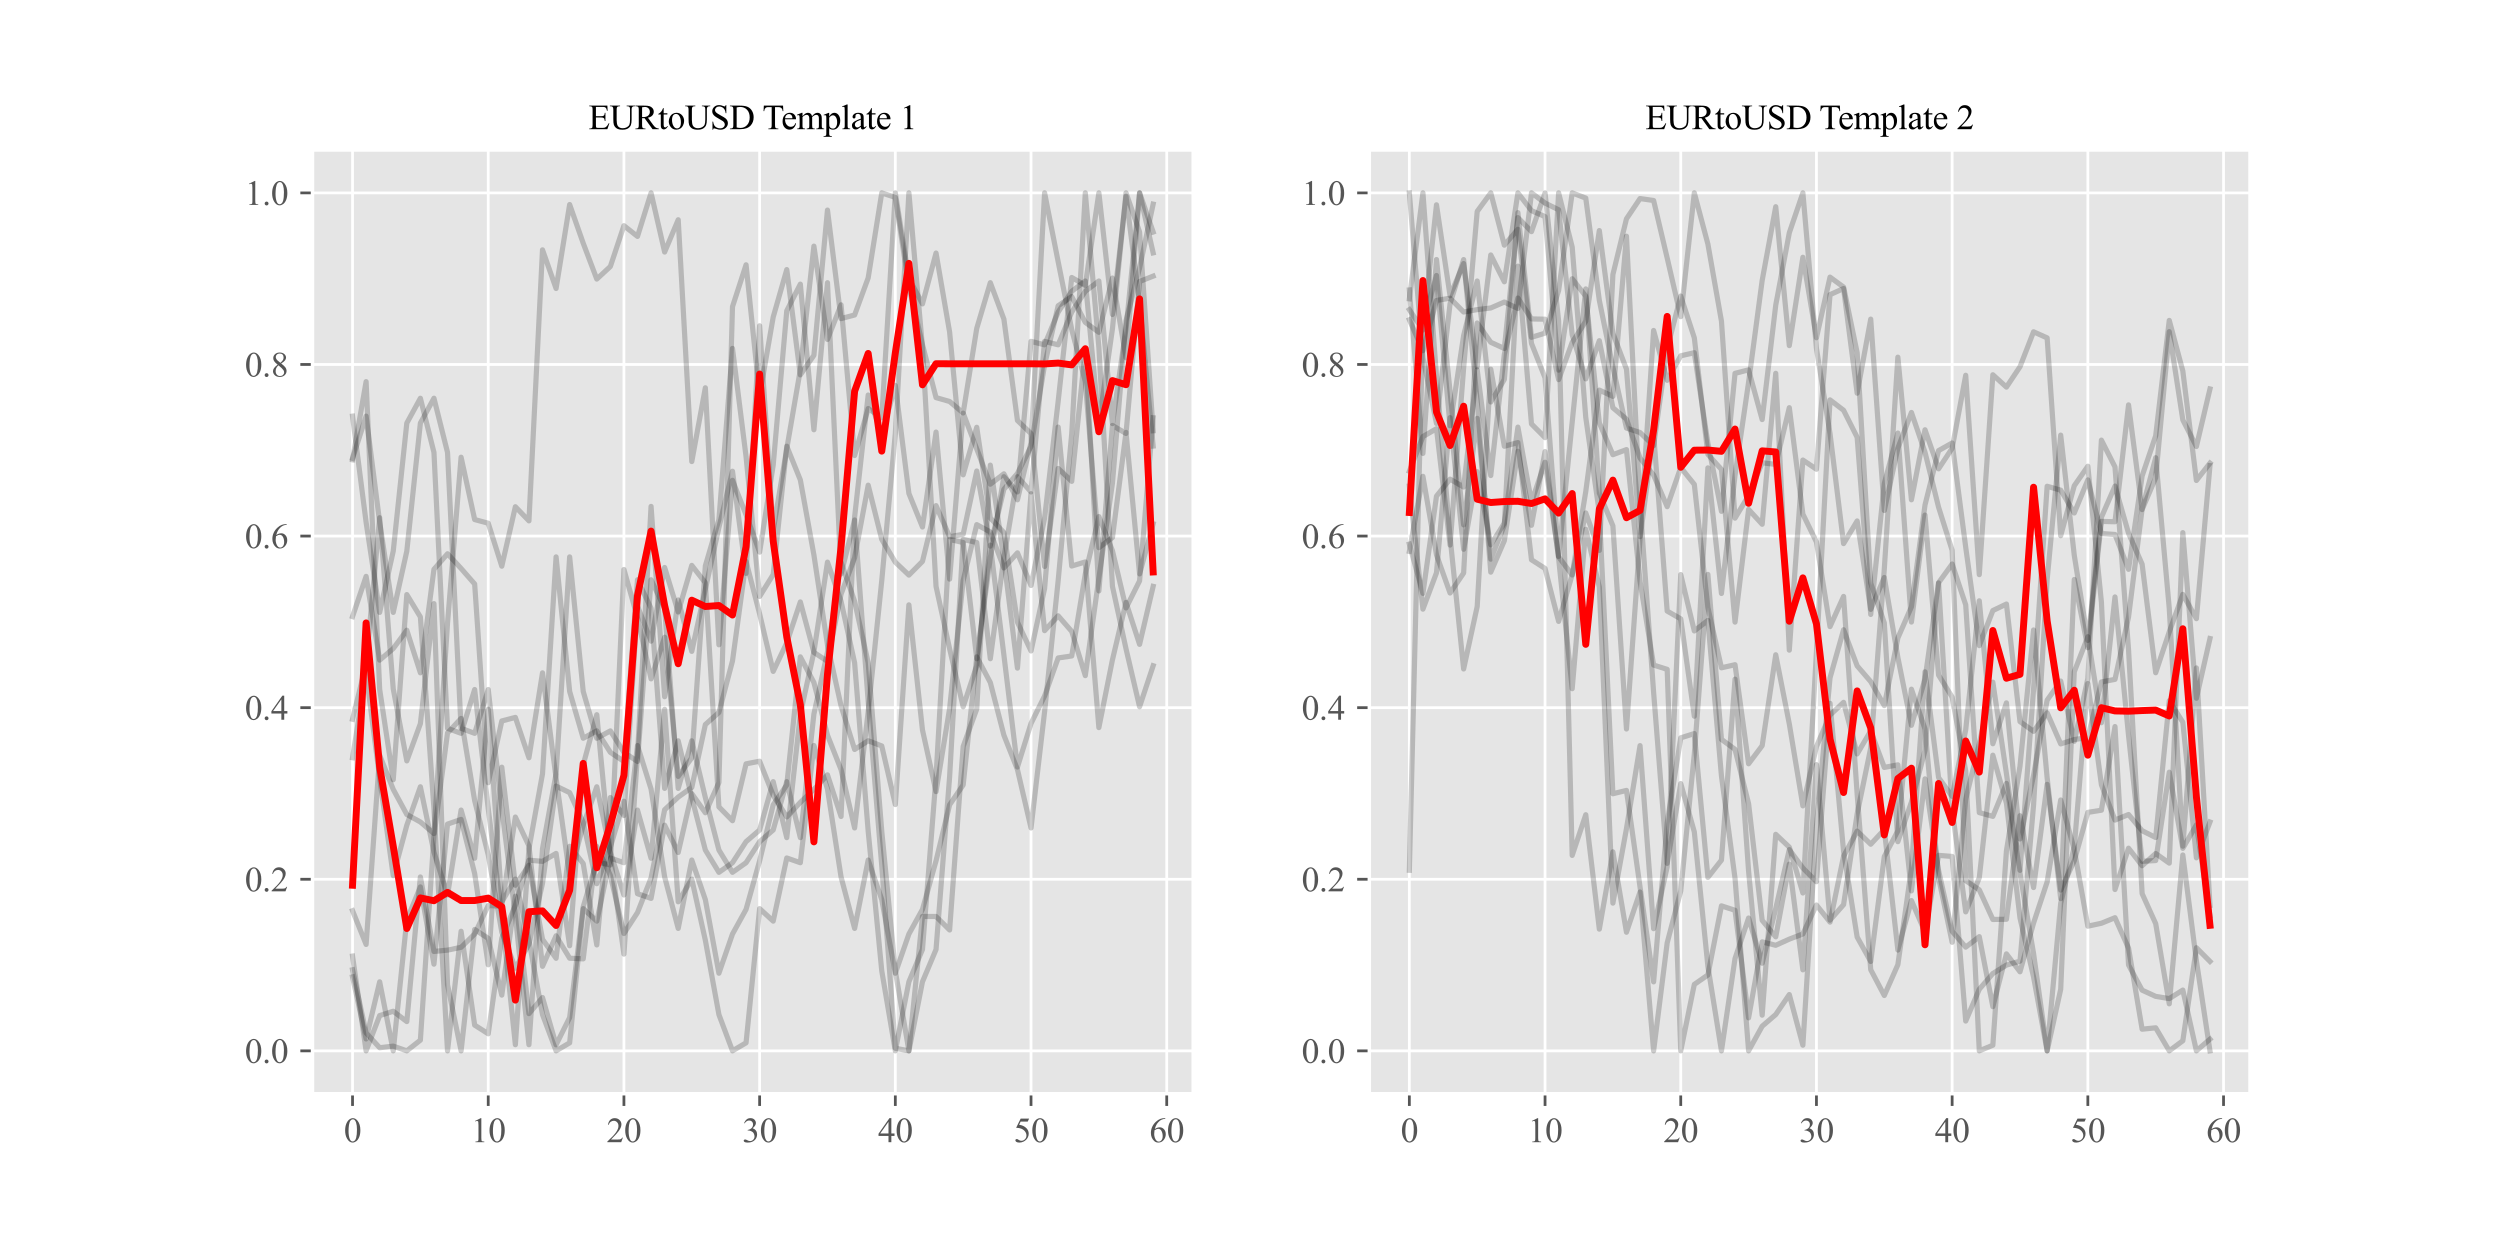 <?xml version="1.0" encoding="utf-8" standalone="no"?>
<!DOCTYPE svg PUBLIC "-//W3C//DTD SVG 1.1//EN"
  "http://www.w3.org/Graphics/SVG/1.1/DTD/svg11.dtd">
<svg xmlns:xlink="http://www.w3.org/1999/xlink" width="720pt" height="360pt" viewBox="0 0 720 360" xmlns="http://www.w3.org/2000/svg" version="1.1">
 <defs>
  <style type="text/css">*{stroke-linejoin: round; stroke-linecap: butt}</style>
 </defs>
 <g id="figure_1">
  <g id="patch_1">
   <path d="M 0 360 
L 720 360 
L 720 0 
L 0 0 
z
" style="fill: #ffffff"/>
  </g>
  <g id="axes_1">
   <g id="patch_2">
    <path d="M 90 315 
L 343.636 315 
L 343.636 43.2 
L 90 43.2 
z
" style="fill: #e5e5e5"/>
   </g>
   <g id="matplotlib.axis_1">
    <g id="xtick_1">
     <g id="line2d_1">
      <path d="M 101.529 315 
L 101.529 43.2 
" clip-path="url(#p5488c7ac9a)" style="fill: none; stroke: #ffffff; stroke-width: 0.8; stroke-linecap: square"/>
     </g>
     <g id="line2d_2">
      <defs>
       <path id="m2871638f44" d="M 0 0 
L 0 3.5 
" style="stroke: #555555; stroke-width: 0.8"/>
      </defs>
      <g>
       <use xlink:href="#m2871638f44" x="101.529" y="315" style="fill: #555555; stroke: #555555; stroke-width: 0.8"/>
      </g>
     </g>
     <g id="text_1">
      <!-- 0 -->
      <g style="fill: #555555" transform="translate(99.029 328.944)scale(0.1 -0.1)">
       <defs>
        <path id="TimesNewRomanPSMT-30" d="M 231 2094 
Q 231 2819 450 3342 
Q 669 3866 1031 4122 
Q 1313 4325 1613 4325 
Q 2100 4325 2488 3828 
Q 2972 3213 2972 2159 
Q 2972 1422 2759 906 
Q 2547 391 2217 158 
Q 1888 -75 1581 -75 
Q 975 -75 572 641 
Q 231 1244 231 2094 
z
M 844 2016 
Q 844 1141 1059 588 
Q 1238 122 1591 122 
Q 1759 122 1940 273 
Q 2122 425 2216 781 
Q 2359 1319 2359 2297 
Q 2359 3022 2209 3506 
Q 2097 3866 1919 4016 
Q 1791 4119 1609 4119 
Q 1397 4119 1231 3928 
Q 1006 3669 925 3112 
Q 844 2556 844 2016 
z
" transform="scale(0.016)"/>
       </defs>
       <use xlink:href="#TimesNewRomanPSMT-30"/>
      </g>
     </g>
    </g>
    <g id="xtick_2">
     <g id="line2d_3">
      <path d="M 140.61 315 
L 140.61 43.2 
" clip-path="url(#p5488c7ac9a)" style="fill: none; stroke: #ffffff; stroke-width: 0.8; stroke-linecap: square"/>
     </g>
     <g id="line2d_4">
      <g>
       <use xlink:href="#m2871638f44" x="140.61" y="315" style="fill: #555555; stroke: #555555; stroke-width: 0.8"/>
      </g>
     </g>
     <g id="text_2">
      <!-- 10 -->
      <g style="fill: #555555" transform="translate(135.61 328.944)scale(0.1 -0.1)">
       <defs>
        <path id="TimesNewRomanPSMT-31" d="M 750 3822 
L 1781 4325 
L 1884 4325 
L 1884 747 
Q 1884 391 1914 303 
Q 1944 216 2037 169 
Q 2131 122 2419 116 
L 2419 0 
L 825 0 
L 825 116 
Q 1125 122 1212 167 
Q 1300 213 1334 289 
Q 1369 366 1369 747 
L 1369 3034 
Q 1369 3497 1338 3628 
Q 1316 3728 1258 3775 
Q 1200 3822 1119 3822 
Q 1003 3822 797 3725 
L 750 3822 
z
" transform="scale(0.016)"/>
       </defs>
       <use xlink:href="#TimesNewRomanPSMT-31"/>
       <use xlink:href="#TimesNewRomanPSMT-30" x="50"/>
      </g>
     </g>
    </g>
    <g id="xtick_3">
     <g id="line2d_5">
      <path d="M 179.691 315 
L 179.691 43.2 
" clip-path="url(#p5488c7ac9a)" style="fill: none; stroke: #ffffff; stroke-width: 0.8; stroke-linecap: square"/>
     </g>
     <g id="line2d_6">
      <g>
       <use xlink:href="#m2871638f44" x="179.691" y="315" style="fill: #555555; stroke: #555555; stroke-width: 0.8"/>
      </g>
     </g>
     <g id="text_3">
      <!-- 20 -->
      <g style="fill: #555555" transform="translate(174.691 328.944)scale(0.1 -0.1)">
       <defs>
        <path id="TimesNewRomanPSMT-32" d="M 2934 816 
L 2638 0 
L 138 0 
L 138 116 
Q 1241 1122 1691 1759 
Q 2141 2397 2141 2925 
Q 2141 3328 1894 3587 
Q 1647 3847 1303 3847 
Q 991 3847 742 3664 
Q 494 3481 375 3128 
L 259 3128 
Q 338 3706 661 4015 
Q 984 4325 1469 4325 
Q 1984 4325 2329 3994 
Q 2675 3663 2675 3213 
Q 2675 2891 2525 2569 
Q 2294 2063 1775 1497 
Q 997 647 803 472 
L 1909 472 
Q 2247 472 2383 497 
Q 2519 522 2628 598 
Q 2738 675 2819 816 
L 2934 816 
z
" transform="scale(0.016)"/>
       </defs>
       <use xlink:href="#TimesNewRomanPSMT-32"/>
       <use xlink:href="#TimesNewRomanPSMT-30" x="50"/>
      </g>
     </g>
    </g>
    <g id="xtick_4">
     <g id="line2d_7">
      <path d="M 218.772 315 
L 218.772 43.2 
" clip-path="url(#p5488c7ac9a)" style="fill: none; stroke: #ffffff; stroke-width: 0.8; stroke-linecap: square"/>
     </g>
     <g id="line2d_8">
      <g>
       <use xlink:href="#m2871638f44" x="218.772" y="315" style="fill: #555555; stroke: #555555; stroke-width: 0.8"/>
      </g>
     </g>
     <g id="text_4">
      <!-- 30 -->
      <g style="fill: #555555" transform="translate(213.772 328.944)scale(0.1 -0.1)">
       <defs>
        <path id="TimesNewRomanPSMT-33" d="M 325 3431 
Q 506 3859 782 4092 
Q 1059 4325 1472 4325 
Q 1981 4325 2253 3994 
Q 2459 3747 2459 3466 
Q 2459 3003 1878 2509 
Q 2269 2356 2469 2072 
Q 2669 1788 2669 1403 
Q 2669 853 2319 450 
Q 1863 -75 997 -75 
Q 569 -75 414 31 
Q 259 138 259 259 
Q 259 350 332 419 
Q 406 488 509 488 
Q 588 488 669 463 
Q 722 447 909 348 
Q 1097 250 1169 231 
Q 1284 197 1416 197 
Q 1734 197 1970 444 
Q 2206 691 2206 1028 
Q 2206 1275 2097 1509 
Q 2016 1684 1919 1775 
Q 1784 1900 1550 2001 
Q 1316 2103 1072 2103 
L 972 2103 
L 972 2197 
Q 1219 2228 1467 2375 
Q 1716 2522 1828 2728 
Q 1941 2934 1941 3181 
Q 1941 3503 1739 3701 
Q 1538 3900 1238 3900 
Q 753 3900 428 3381 
L 325 3431 
z
" transform="scale(0.016)"/>
       </defs>
       <use xlink:href="#TimesNewRomanPSMT-33"/>
       <use xlink:href="#TimesNewRomanPSMT-30" x="50"/>
      </g>
     </g>
    </g>
    <g id="xtick_5">
     <g id="line2d_9">
      <path d="M 257.853 315 
L 257.853 43.2 
" clip-path="url(#p5488c7ac9a)" style="fill: none; stroke: #ffffff; stroke-width: 0.8; stroke-linecap: square"/>
     </g>
     <g id="line2d_10">
      <g>
       <use xlink:href="#m2871638f44" x="257.853" y="315" style="fill: #555555; stroke: #555555; stroke-width: 0.8"/>
      </g>
     </g>
     <g id="text_5">
      <!-- 40 -->
      <g style="fill: #555555" transform="translate(252.853 328.944)scale(0.1 -0.1)">
       <defs>
        <path id="TimesNewRomanPSMT-34" d="M 2978 1563 
L 2978 1119 
L 2409 1119 
L 2409 0 
L 1894 0 
L 1894 1119 
L 100 1119 
L 100 1519 
L 2066 4325 
L 2409 4325 
L 2409 1563 
L 2978 1563 
z
M 1894 1563 
L 1894 3666 
L 406 1563 
L 1894 1563 
z
" transform="scale(0.016)"/>
       </defs>
       <use xlink:href="#TimesNewRomanPSMT-34"/>
       <use xlink:href="#TimesNewRomanPSMT-30" x="50"/>
      </g>
     </g>
    </g>
    <g id="xtick_6">
     <g id="line2d_11">
      <path d="M 296.934 315 
L 296.934 43.2 
" clip-path="url(#p5488c7ac9a)" style="fill: none; stroke: #ffffff; stroke-width: 0.8; stroke-linecap: square"/>
     </g>
     <g id="line2d_12">
      <g>
       <use xlink:href="#m2871638f44" x="296.934" y="315" style="fill: #555555; stroke: #555555; stroke-width: 0.8"/>
      </g>
     </g>
     <g id="text_6">
      <!-- 50 -->
      <g style="fill: #555555" transform="translate(291.934 328.944)scale(0.1 -0.1)">
       <defs>
        <path id="TimesNewRomanPSMT-35" d="M 2778 4238 
L 2534 3706 
L 1259 3706 
L 981 3138 
Q 1809 3016 2294 2522 
Q 2709 2097 2709 1522 
Q 2709 1188 2573 903 
Q 2438 619 2231 419 
Q 2025 219 1772 97 
Q 1413 -75 1034 -75 
Q 653 -75 479 54 
Q 306 184 306 341 
Q 306 428 378 495 
Q 450 563 559 563 
Q 641 563 702 538 
Q 763 513 909 409 
Q 1144 247 1384 247 
Q 1750 247 2026 523 
Q 2303 800 2303 1197 
Q 2303 1581 2056 1914 
Q 1809 2247 1375 2428 
Q 1034 2569 447 2591 
L 1259 4238 
L 2778 4238 
z
" transform="scale(0.016)"/>
       </defs>
       <use xlink:href="#TimesNewRomanPSMT-35"/>
       <use xlink:href="#TimesNewRomanPSMT-30" x="50"/>
      </g>
     </g>
    </g>
    <g id="xtick_7">
     <g id="line2d_13">
      <path d="M 336.016 315 
L 336.016 43.2 
" clip-path="url(#p5488c7ac9a)" style="fill: none; stroke: #ffffff; stroke-width: 0.8; stroke-linecap: square"/>
     </g>
     <g id="line2d_14">
      <g>
       <use xlink:href="#m2871638f44" x="336.016" y="315" style="fill: #555555; stroke: #555555; stroke-width: 0.8"/>
      </g>
     </g>
     <g id="text_7">
      <!-- 60 -->
      <g style="fill: #555555" transform="translate(331.016 328.944)scale(0.1 -0.1)">
       <defs>
        <path id="TimesNewRomanPSMT-36" d="M 2869 4325 
L 2869 4209 
Q 2456 4169 2195 4045 
Q 1934 3922 1679 3669 
Q 1425 3416 1258 3105 
Q 1091 2794 978 2366 
Q 1428 2675 1881 2675 
Q 2316 2675 2634 2325 
Q 2953 1975 2953 1425 
Q 2953 894 2631 456 
Q 2244 -75 1606 -75 
Q 1172 -75 869 213 
Q 275 772 275 1663 
Q 275 2231 503 2743 
Q 731 3256 1154 3653 
Q 1578 4050 1965 4187 
Q 2353 4325 2688 4325 
L 2869 4325 
z
M 925 2138 
Q 869 1716 869 1456 
Q 869 1156 980 804 
Q 1091 453 1309 247 
Q 1469 100 1697 100 
Q 1969 100 2183 356 
Q 2397 613 2397 1088 
Q 2397 1622 2184 2012 
Q 1972 2403 1581 2403 
Q 1463 2403 1327 2353 
Q 1191 2303 925 2138 
z
" transform="scale(0.016)"/>
       </defs>
       <use xlink:href="#TimesNewRomanPSMT-36"/>
       <use xlink:href="#TimesNewRomanPSMT-30" x="50"/>
      </g>
     </g>
    </g>
   </g>
   <g id="matplotlib.axis_2">
    <g id="ytick_1">
     <g id="line2d_15">
      <path d="M 90 302.645 
L 343.636 302.645 
" clip-path="url(#p5488c7ac9a)" style="fill: none; stroke: #ffffff; stroke-width: 0.8; stroke-linecap: square"/>
     </g>
     <g id="line2d_16">
      <defs>
       <path id="m125661f0d1" d="M 0 0 
L -3.5 0 
" style="stroke: #555555; stroke-width: 0.8"/>
      </defs>
      <g>
       <use xlink:href="#m125661f0d1" x="90" y="302.645" style="fill: #555555; stroke: #555555; stroke-width: 0.8"/>
      </g>
     </g>
     <g id="text_8">
      <!-- 0.0 -->
      <g style="fill: #555555" transform="translate(70.5 306.117)scale(0.1 -0.1)">
       <defs>
        <path id="TimesNewRomanPSMT-2e" d="M 800 606 
Q 947 606 1047 504 
Q 1147 403 1147 259 
Q 1147 116 1045 14 
Q 944 -88 800 -88 
Q 656 -88 554 14 
Q 453 116 453 259 
Q 453 406 554 506 
Q 656 606 800 606 
z
" transform="scale(0.016)"/>
       </defs>
       <use xlink:href="#TimesNewRomanPSMT-30"/>
       <use xlink:href="#TimesNewRomanPSMT-2e" x="50"/>
       <use xlink:href="#TimesNewRomanPSMT-30" x="75"/>
      </g>
     </g>
    </g>
    <g id="ytick_2">
     <g id="line2d_17">
      <path d="M 90 253.227 
L 343.636 253.227 
" clip-path="url(#p5488c7ac9a)" style="fill: none; stroke: #ffffff; stroke-width: 0.8; stroke-linecap: square"/>
     </g>
     <g id="line2d_18">
      <g>
       <use xlink:href="#m125661f0d1" x="90" y="253.227" style="fill: #555555; stroke: #555555; stroke-width: 0.8"/>
      </g>
     </g>
     <g id="text_9">
      <!-- 0.2 -->
      <g style="fill: #555555" transform="translate(70.5 256.699)scale(0.1 -0.1)">
       <use xlink:href="#TimesNewRomanPSMT-30"/>
       <use xlink:href="#TimesNewRomanPSMT-2e" x="50"/>
       <use xlink:href="#TimesNewRomanPSMT-32" x="75"/>
      </g>
     </g>
    </g>
    <g id="ytick_3">
     <g id="line2d_19">
      <path d="M 90 203.809 
L 343.636 203.809 
" clip-path="url(#p5488c7ac9a)" style="fill: none; stroke: #ffffff; stroke-width: 0.8; stroke-linecap: square"/>
     </g>
     <g id="line2d_20">
      <g>
       <use xlink:href="#m125661f0d1" x="90" y="203.809" style="fill: #555555; stroke: #555555; stroke-width: 0.8"/>
      </g>
     </g>
     <g id="text_10">
      <!-- 0.4 -->
      <g style="fill: #555555" transform="translate(70.5 207.281)scale(0.1 -0.1)">
       <use xlink:href="#TimesNewRomanPSMT-30"/>
       <use xlink:href="#TimesNewRomanPSMT-2e" x="50"/>
       <use xlink:href="#TimesNewRomanPSMT-34" x="75"/>
      </g>
     </g>
    </g>
    <g id="ytick_4">
     <g id="line2d_21">
      <path d="M 90 154.391 
L 343.636 154.391 
" clip-path="url(#p5488c7ac9a)" style="fill: none; stroke: #ffffff; stroke-width: 0.8; stroke-linecap: square"/>
     </g>
     <g id="line2d_22">
      <g>
       <use xlink:href="#m125661f0d1" x="90" y="154.391" style="fill: #555555; stroke: #555555; stroke-width: 0.8"/>
      </g>
     </g>
     <g id="text_11">
      <!-- 0.6 -->
      <g style="fill: #555555" transform="translate(70.5 157.863)scale(0.1 -0.1)">
       <use xlink:href="#TimesNewRomanPSMT-30"/>
       <use xlink:href="#TimesNewRomanPSMT-2e" x="50"/>
       <use xlink:href="#TimesNewRomanPSMT-36" x="75"/>
      </g>
     </g>
    </g>
    <g id="ytick_5">
     <g id="line2d_23">
      <path d="M 90 104.973 
L 343.636 104.973 
" clip-path="url(#p5488c7ac9a)" style="fill: none; stroke: #ffffff; stroke-width: 0.8; stroke-linecap: square"/>
     </g>
     <g id="line2d_24">
      <g>
       <use xlink:href="#m125661f0d1" x="90" y="104.973" style="fill: #555555; stroke: #555555; stroke-width: 0.8"/>
      </g>
     </g>
     <g id="text_12">
      <!-- 0.8 -->
      <g style="fill: #555555" transform="translate(70.5 108.445)scale(0.1 -0.1)">
       <defs>
        <path id="TimesNewRomanPSMT-38" d="M 1228 2134 
Q 725 2547 579 2797 
Q 434 3047 434 3316 
Q 434 3728 753 4026 
Q 1072 4325 1600 4325 
Q 2113 4325 2425 4047 
Q 2738 3769 2738 3413 
Q 2738 3175 2569 2928 
Q 2400 2681 1866 2347 
Q 2416 1922 2594 1678 
Q 2831 1359 2831 1006 
Q 2831 559 2490 242 
Q 2150 -75 1597 -75 
Q 994 -75 656 303 
Q 388 606 388 966 
Q 388 1247 577 1523 
Q 766 1800 1228 2134 
z
M 1719 2469 
Q 2094 2806 2194 3001 
Q 2294 3197 2294 3444 
Q 2294 3772 2109 3958 
Q 1925 4144 1606 4144 
Q 1288 4144 1088 3959 
Q 888 3775 888 3528 
Q 888 3366 970 3203 
Q 1053 3041 1206 2894 
L 1719 2469 
z
M 1375 2016 
Q 1116 1797 991 1539 
Q 866 1281 866 981 
Q 866 578 1086 336 
Q 1306 94 1647 94 
Q 1984 94 2187 284 
Q 2391 475 2391 747 
Q 2391 972 2272 1150 
Q 2050 1481 1375 2016 
z
" transform="scale(0.016)"/>
       </defs>
       <use xlink:href="#TimesNewRomanPSMT-30"/>
       <use xlink:href="#TimesNewRomanPSMT-2e" x="50"/>
       <use xlink:href="#TimesNewRomanPSMT-38" x="75"/>
      </g>
     </g>
    </g>
    <g id="ytick_6">
     <g id="line2d_25">
      <path d="M 90 55.555 
L 343.636 55.555 
" clip-path="url(#p5488c7ac9a)" style="fill: none; stroke: #ffffff; stroke-width: 0.8; stroke-linecap: square"/>
     </g>
     <g id="line2d_26">
      <g>
       <use xlink:href="#m125661f0d1" x="90" y="55.555" style="fill: #555555; stroke: #555555; stroke-width: 0.8"/>
      </g>
     </g>
     <g id="text_13">
      <!-- 1.0 -->
      <g style="fill: #555555" transform="translate(70.5 59.026)scale(0.1 -0.1)">
       <use xlink:href="#TimesNewRomanPSMT-31"/>
       <use xlink:href="#TimesNewRomanPSMT-2e" x="50"/>
       <use xlink:href="#TimesNewRomanPSMT-30" x="75"/>
      </g>
     </g>
    </g>
   </g>
   <g id="line2d_27">
    <path d="M 101.529 275.356 
L 105.437 302.645 
L 109.345 292.483 
L 113.253 291.241 
L 117.161 294.21 
L 121.069 252.567 
L 124.978 274.017 
L 128.886 273.636 
L 132.794 272.827 
L 136.702 268.986 
L 140.61 260.801 
L 144.518 260.987 
L 148.426 235.309 
L 152.334 243.608 
L 156.242 278.297 
L 160.151 269.508 
L 164.059 275.968 
L 167.967 276.151 
L 171.875 243.784 
L 175.783 252.106 
L 179.691 268.843 
L 183.599 262.819 
L 187.507 252.861 
L 191.415 233.205 
L 195.324 229.559 
L 199.232 226.776 
L 203.14 208.671 
L 207.048 205.171 
L 210.956 190.361 
L 214.864 161.665 
L 218.772 176.809 
L 222.68 193.357 
L 226.588 185.13 
L 230.497 173.359 
L 234.405 187.883 
L 238.313 190.453 
L 242.221 171.118 
L 246.129 160.625 
L 250.037 139.732 
L 253.945 155.36 
L 257.853 161.915 
L 261.761 165.626 
L 265.67 161.679 
L 269.578 145.62 
L 273.486 154.594 
L 277.394 153.85 
L 281.302 135.656 
L 285.21 157.281 
L 289.118 140.899 
L 293.026 136.358 
L 296.934 128.578 
L 300.843 105.093 
L 304.751 88.064 
L 308.659 85.409 
L 312.567 92.841 
L 316.475 95.702 
L 320.383 80.077 
L 324.291 103.028 
L 328.199 55.555 
L 332.107 72.822 
" clip-path="url(#p5488c7ac9a)" style="fill: none; stroke: #000000; stroke-opacity: 0.2; stroke-width: 1.5; stroke-linecap: square"/>
   </g>
   <g id="line2d_28">
    <path d="M 101.529 177.574 
L 105.437 166 
L 109.345 190.118 
L 113.253 186.778 
L 117.161 181.505 
L 121.069 193.77 
L 124.978 163.962 
L 128.886 159.483 
L 132.794 163.721 
L 136.702 168.193 
L 140.61 225.425 
L 144.518 207.639 
L 148.426 206.614 
L 152.334 218.229 
L 156.242 193.782 
L 160.151 224.101 
L 164.059 252.188 
L 167.967 237.675 
L 171.875 226.593 
L 175.783 245.427 
L 179.691 257.756 
L 183.599 233.305 
L 187.507 247.173 
L 191.415 204.283 
L 195.324 259.712 
L 199.232 253.19 
L 203.14 270.802 
L 207.048 292.207 
L 210.956 302.645 
L 214.864 300.333 
L 218.772 261.689 
L 222.68 265.282 
L 226.588 247.099 
L 230.497 248.46 
L 234.405 214.715 
L 238.313 227.241 
L 242.221 252.545 
L 246.129 267.379 
L 250.037 247.69 
L 253.945 259.085 
L 257.853 280.288 
L 261.761 269.002 
L 265.67 261.908 
L 269.578 247.918 
L 273.486 231.785 
L 277.394 226.062 
L 281.302 189.177 
L 285.21 196.568 
L 289.118 211.726 
L 293.026 221.637 
L 296.934 238.448 
L 300.843 204.972 
L 304.751 167.229 
L 308.659 124.881 
L 312.567 55.555 
L 316.475 100.053 
L 320.383 168.879 
L 324.291 186.852 
L 328.199 203.539 
L 332.107 191.743 
" clip-path="url(#p5488c7ac9a)" style="fill: none; stroke: #000000; stroke-opacity: 0.2; stroke-width: 1.5; stroke-linecap: square"/>
   </g>
   <g id="line2d_29">
    <path d="M 101.529 132.431 
L 105.437 109.916 
L 109.345 198.534 
L 113.253 224.556 
L 117.161 171.242 
L 121.069 177.679 
L 124.978 232.894 
L 128.886 302.645 
L 132.794 268.211 
L 136.702 295.236 
L 140.61 297.729 
L 144.518 270.2 
L 148.426 260.729 
L 152.334 247.733 
L 156.242 248.065 
L 160.151 245.786 
L 164.059 272.369 
L 167.967 220.248 
L 171.875 205.84 
L 175.783 246.761 
L 179.691 274.78 
L 183.599 217.278 
L 187.507 145.851 
L 191.415 200.654 
L 195.324 172.787 
L 199.232 187.59 
L 203.14 169.699 
L 207.048 151.914 
L 210.956 135.715 
L 214.864 165.141 
L 218.772 93.826 
L 222.68 152.693 
L 226.588 129.239 
L 230.497 106.494 
L 234.405 70.894 
L 238.313 97.751 
L 242.221 87.794 
L 246.129 131.187 
L 250.037 117.663 
L 253.945 120.336 
L 257.853 55.555 
L 261.761 80.155 
L 265.67 87.518 
L 269.578 72.877 
L 273.486 95.624 
L 277.394 136.742 
L 281.302 123.063 
L 285.21 149.173 
L 289.118 153.376 
L 293.026 179.184 
L 296.934 187.471 
L 300.843 169.504 
L 304.751 123 
L 308.659 163.015 
L 312.567 161.84 
L 316.475 209.543 
L 320.383 190.022 
L 324.291 173.495 
L 328.199 185.573 
L 332.107 168.879 
" clip-path="url(#p5488c7ac9a)" style="fill: none; stroke: #000000; stroke-opacity: 0.2; stroke-width: 1.5; stroke-linecap: square"/>
   </g>
   <g id="line2d_30">
    <path d="M 101.529 262.283 
L 105.437 271.997 
L 109.345 217.515 
L 113.253 227.341 
L 117.161 234.575 
L 121.069 236.731 
L 124.978 240.063 
L 128.886 179.463 
L 132.794 131.681 
L 136.702 149.627 
L 140.61 150.689 
L 144.518 163.062 
L 148.426 145.945 
L 152.334 150.004 
L 156.242 71.961 
L 160.151 83.082 
L 164.059 58.91 
L 167.967 70.048 
L 171.875 80.37 
L 175.783 76.748 
L 179.691 65 
L 183.599 68.083 
L 187.507 55.555 
L 191.415 72.584 
L 195.324 63.295 
L 199.232 132.925 
L 203.14 111.688 
L 207.048 185.701 
L 210.956 138.334 
L 214.864 148.248 
L 218.772 159.013 
L 222.68 133.932 
L 226.588 89.494 
L 230.497 81.832 
L 234.405 123.762 
L 238.313 81.423 
L 242.221 165.308 
L 246.129 149.752 
L 250.037 201.957 
L 253.945 249.333 
L 257.853 301.893 
L 261.761 302.645 
L 265.67 263.945 
L 269.578 263.951 
L 273.486 267.833 
L 277.394 214.98 
L 281.302 204.188 
L 285.21 133.959 
L 289.118 161.065 
L 293.026 192.414 
L 296.934 142.187 
L 300.843 181.625 
L 304.751 177.356 
L 308.659 181.849 
L 312.567 194.579 
L 316.475 166.475 
L 320.383 139.173 
L 324.291 92.361 
L 328.199 77.177 
L 332.107 58.795 
" clip-path="url(#p5488c7ac9a)" style="fill: none; stroke: #000000; stroke-opacity: 0.2; stroke-width: 1.5; stroke-linecap: square"/>
   </g>
   <g id="line2d_31">
    <path d="M 101.529 281.353 
L 105.437 299.214 
L 109.345 282.768 
L 113.253 302.645 
L 117.161 264.937 
L 121.069 255.433 
L 124.978 277.676 
L 128.886 237.344 
L 132.794 235.991 
L 136.702 251.586 
L 140.61 277.856 
L 144.518 220.955 
L 148.426 254.956 
L 152.334 249.191 
L 156.242 270.529 
L 160.151 275.985 
L 164.059 243.732 
L 167.967 248.706 
L 171.875 272.135 
L 175.783 229.692 
L 179.691 234.862 
L 183.599 174.551 
L 187.507 184.648 
L 191.415 163.44 
L 195.324 176.25 
L 199.232 162.838 
L 203.14 167.843 
L 207.048 232.384 
L 210.956 236.362 
L 214.864 219.992 
L 218.772 219.23 
L 222.68 229.037 
L 226.588 235.275 
L 230.497 231.08 
L 234.405 227.348 
L 238.313 223.163 
L 242.221 235.14 
L 246.129 148.917 
L 250.037 113.774 
L 253.945 125.126 
L 257.853 111.015 
L 261.761 142.104 
L 265.67 151.777 
L 269.578 124.441 
L 273.486 166.777 
L 277.394 118.988 
L 281.302 129.291 
L 285.21 139.445 
L 289.118 136.461 
L 293.026 143.945 
L 296.934 127.478 
L 300.843 55.555 
L 304.751 75.39 
L 308.659 94.907 
L 312.567 109.899 
L 316.475 157.725 
L 320.383 154.798 
L 324.291 124.536 
L 328.199 165.277 
L 332.107 150.863 
" clip-path="url(#p5488c7ac9a)" style="fill: none; stroke: #000000; stroke-opacity: 0.2; stroke-width: 1.5; stroke-linecap: square"/>
   </g>
   <g id="line2d_32">
    <path d="M 101.529 218.229 
L 105.437 193.782 
L 109.345 224.101 
L 113.253 252.188 
L 117.161 237.675 
L 121.069 226.593 
L 124.978 245.427 
L 128.886 257.756 
L 132.794 233.305 
L 136.702 247.173 
L 140.61 204.283 
L 144.518 259.712 
L 148.426 253.19 
L 152.334 270.802 
L 156.242 292.207 
L 160.151 302.645 
L 164.059 300.333 
L 167.967 261.689 
L 171.875 265.282 
L 175.783 247.099 
L 179.691 248.46 
L 183.599 214.715 
L 187.507 227.241 
L 191.415 252.545 
L 195.324 267.379 
L 199.232 247.69 
L 203.14 259.085 
L 207.048 280.288 
L 210.956 269.002 
L 214.864 261.908 
L 218.772 247.918 
L 222.68 231.785 
L 226.588 226.062 
L 230.497 189.177 
L 234.405 196.568 
L 238.313 211.726 
L 242.221 221.637 
L 246.129 238.448 
L 250.037 204.972 
L 253.945 167.229 
L 257.853 124.881 
L 261.761 55.555 
L 265.67 100.053 
L 269.578 168.879 
L 273.486 186.852 
L 277.394 203.539 
L 281.302 191.743 
L 285.21 157.004 
L 289.118 188.632 
L 293.026 220.903 
L 296.934 208.356 
L 300.843 200.44 
L 304.751 189.491 
L 308.659 188.916 
L 312.567 165.308 
L 316.475 148.776 
L 320.383 158.599 
L 324.291 175.094 
L 328.199 167.3 
L 332.107 120.325 
" clip-path="url(#p5488c7ac9a)" style="fill: none; stroke: #000000; stroke-opacity: 0.2; stroke-width: 1.5; stroke-linecap: square"/>
   </g>
   <g id="line2d_33">
    <path d="M 101.529 132.026 
L 105.437 119.852 
L 109.345 150.415 
L 113.253 176.365 
L 117.161 158.724 
L 121.069 121.851 
L 124.978 114.695 
L 128.886 130.302 
L 132.794 209.757 
L 136.702 211.199 
L 140.61 198.584 
L 144.518 232.89 
L 148.426 263.648 
L 152.334 300.872 
L 156.242 244.424 
L 160.151 222.861 
L 164.059 160.39 
L 167.967 199.135 
L 171.875 212.61 
L 175.783 210.497 
L 179.691 216.681 
L 183.599 219.287 
L 187.507 166.975 
L 191.415 175.196 
L 195.324 227.054 
L 199.232 213.354 
L 203.14 229.699 
L 207.048 244.806 
L 210.956 251.228 
L 214.864 248.463 
L 218.772 242.395 
L 222.68 239.036 
L 226.588 225.119 
L 230.497 241.239 
L 234.405 205.662 
L 238.313 187.769 
L 242.221 161.897 
L 246.129 173.17 
L 250.037 190.889 
L 253.945 239.388 
L 257.853 279.599 
L 261.761 302.645 
L 265.67 282.749 
L 269.578 273.45 
L 273.486 223.749 
L 277.394 155.363 
L 281.302 156.245 
L 285.21 189.708 
L 289.118 160.593 
L 293.026 137.294 
L 296.934 141.68 
L 300.843 98.319 
L 304.751 99.304 
L 308.659 89.876 
L 312.567 83.886 
L 316.475 80.931 
L 320.383 121.996 
L 324.291 94.702 
L 328.199 55.555 
L 332.107 66.818 
" clip-path="url(#p5488c7ac9a)" style="fill: none; stroke: #000000; stroke-opacity: 0.2; stroke-width: 1.5; stroke-linecap: square"/>
   </g>
   <g id="line2d_34">
    <path d="M 101.529 279.304 
L 105.437 297.477 
L 109.345 301.749 
L 113.253 301.282 
L 117.161 302.645 
L 121.069 299.561 
L 124.978 240.79 
L 128.886 211.09 
L 132.794 206.908 
L 136.702 230.57 
L 140.61 246.187 
L 144.518 268.44 
L 148.426 278.833 
L 152.334 271.95 
L 156.242 254.389 
L 160.151 226.394 
L 164.059 228.28 
L 167.967 236.891 
L 171.875 254.495 
L 175.783 243.98 
L 179.691 230.762 
L 183.599 257.388 
L 187.507 258.735 
L 191.415 237.653 
L 195.324 245.518 
L 199.232 228.567 
L 203.14 234.075 
L 207.048 225.36 
L 210.956 88.335 
L 214.864 76.266 
L 218.772 113.938 
L 222.68 91.317 
L 226.588 77.646 
L 230.497 107.959 
L 234.405 102.329 
L 238.313 60.504 
L 242.221 91.755 
L 246.129 90.718 
L 250.037 80.035 
L 253.945 55.555 
L 257.853 56.858 
L 261.761 82.503 
L 265.67 99.248 
L 269.578 114.509 
L 273.486 115.627 
L 277.394 118.934 
L 281.302 94.578 
L 285.21 81.416 
L 289.118 91.892 
L 293.026 121.095 
L 296.934 124.885 
L 300.843 163.149 
L 304.751 134.914 
L 308.659 138.621 
L 312.567 100.785 
L 316.475 170.179 
L 320.383 122.529 
L 324.291 124.831 
L 328.199 81.067 
L 332.107 79.528 
" clip-path="url(#p5488c7ac9a)" style="fill: none; stroke: #000000; stroke-opacity: 0.2; stroke-width: 1.5; stroke-linecap: square"/>
   </g>
   <g id="line2d_35">
    <path d="M 101.529 207.14 
L 105.437 191.248 
L 109.345 149.106 
L 113.253 198.397 
L 117.161 219.133 
L 121.069 208.413 
L 124.978 173.848 
L 128.886 283.587 
L 132.794 302.645 
L 136.702 267.691 
L 140.61 270.251 
L 144.518 286.592 
L 148.426 258.093 
L 152.334 291.917 
L 156.242 287.297 
L 160.151 300.903 
L 164.059 293.054 
L 167.967 261.139 
L 171.875 248.233 
L 175.783 249.108 
L 179.691 164.026 
L 183.599 177.863 
L 187.507 195.509 
L 191.415 183.521 
L 195.324 223.599 
L 199.232 218.255 
L 203.14 162.966 
L 207.048 149.607 
L 210.956 100.336 
L 214.864 131.496 
L 218.772 171.777 
L 222.68 165.463 
L 226.588 128.517 
L 230.497 138.215 
L 234.405 159.834 
L 238.313 185.726 
L 242.221 203.264 
L 246.129 215.844 
L 250.037 213.34 
L 253.945 214.834 
L 257.853 231.711 
L 261.761 174.203 
L 265.67 210.227 
L 269.578 227.976 
L 273.486 204.084 
L 277.394 167.196 
L 281.302 151.098 
L 285.21 153.202 
L 289.118 163.566 
L 293.026 159.22 
L 296.934 168.615 
L 300.843 149.209 
L 304.751 115.59 
L 308.659 79.922 
L 312.567 82.176 
L 316.475 55.555 
L 320.383 90.562 
L 324.291 56.518 
L 328.199 87.181 
L 332.107 128.458 
" clip-path="url(#p5488c7ac9a)" style="fill: none; stroke: #000000; stroke-opacity: 0.2; stroke-width: 1.5; stroke-linecap: square"/>
   </g>
   <g id="line2d_36">
    <path d="M 101.529 119.852 
L 105.437 150.415 
L 109.345 176.365 
L 113.253 158.724 
L 117.161 121.851 
L 121.069 114.695 
L 124.978 130.302 
L 128.886 209.757 
L 132.794 211.199 
L 136.702 198.584 
L 140.61 232.89 
L 144.518 263.648 
L 148.426 300.872 
L 152.334 244.424 
L 156.242 222.861 
L 160.151 160.39 
L 164.059 199.135 
L 167.967 212.61 
L 171.875 210.497 
L 175.783 216.681 
L 179.691 219.287 
L 183.599 166.975 
L 187.507 175.196 
L 191.415 227.054 
L 195.324 213.354 
L 199.232 229.699 
L 203.14 244.806 
L 207.048 251.228 
L 210.956 248.463 
L 214.864 242.395 
L 218.772 239.036 
L 222.68 225.119 
L 226.588 241.239 
L 230.497 205.662 
L 234.405 187.769 
L 238.313 161.897 
L 242.221 173.17 
L 246.129 190.889 
L 250.037 239.388 
L 253.945 279.599 
L 257.853 302.645 
L 261.761 282.749 
L 265.67 273.45 
L 269.578 223.749 
L 273.486 155.363 
L 277.394 156.245 
L 281.302 189.708 
L 285.21 160.593 
L 289.118 137.294 
L 293.026 141.68 
L 296.934 98.319 
L 300.843 99.304 
L 304.751 89.876 
L 308.659 83.886 
L 312.567 80.931 
L 316.475 121.996 
L 320.383 94.702 
L 324.291 55.555 
L 328.199 66.818 
L 332.107 124.057 
" clip-path="url(#p5488c7ac9a)" style="fill: none; stroke: #000000; stroke-opacity: 0.2; stroke-width: 1.5; stroke-linecap: square"/>
   </g>
   <g id="line2d_37">
    <path d="M 101.529 254.947 
L 105.437 179.405 
L 109.345 220.891 
L 113.253 243.705 
L 117.161 267.408 
L 121.069 258.601 
L 124.978 259.412 
L 128.886 256.999 
L 132.794 259.352 
L 136.702 259.355 
L 140.61 258.651 
L 144.518 261.124 
L 148.426 288.031 
L 152.334 262.578 
L 156.242 262.334 
L 160.151 266.542 
L 164.059 256.375 
L 167.967 219.861 
L 171.875 249.917 
L 175.783 237.486 
L 179.691 223.292 
L 183.599 171.569 
L 187.507 152.958 
L 191.415 174.403 
L 195.324 191.152 
L 199.232 172.855 
L 203.14 174.676 
L 207.048 174.388 
L 210.956 177.127 
L 214.864 157.43 
L 218.772 107.725 
L 222.68 155.841 
L 226.588 183.444 
L 230.497 202.935 
L 234.405 242.451 
L 238.313 194.241 
L 242.221 157.497 
L 246.129 112.667 
L 250.037 101.794 
L 253.945 129.923 
L 257.853 101.635 
L 261.761 75.855 
L 265.67 110.829 
L 269.578 104.753 
L 273.486 104.769 
L 277.394 104.769 
L 281.302 104.769 
L 285.21 104.769 
L 289.118 104.769 
L 293.026 104.769 
L 296.934 104.769 
L 300.843 104.812 
L 304.751 104.565 
L 308.659 105.087 
L 312.567 100.434 
L 316.475 124.347 
L 320.383 109.61 
L 324.291 110.793 
L 328.199 86.08 
L 332.107 164.721 
" clip-path="url(#p5488c7ac9a)" style="fill: none; stroke: #ff0000; stroke-width: 2; stroke-linecap: square"/>
   </g>
   <g id="patch_3">
    <path d="M 90 315 
L 90 43.2 
" style="fill: none; stroke: #ffffff; stroke-linejoin: miter; stroke-linecap: square"/>
   </g>
   <g id="patch_4">
    <path d="M 343.636 315 
L 343.636 43.2 
" style="fill: none; stroke: #ffffff; stroke-linejoin: miter; stroke-linecap: square"/>
   </g>
   <g id="patch_5">
    <path d="M 90 315 
L 343.636 315 
" style="fill: none; stroke: #ffffff; stroke-linejoin: miter; stroke-linecap: square"/>
   </g>
   <g id="patch_6">
    <path d="M 90 43.2 
L 343.636 43.2 
" style="fill: none; stroke: #ffffff; stroke-linejoin: miter; stroke-linecap: square"/>
   </g>
   <g id="text_14">
    <!-- EURtoUSD Template 1 -->
    <g transform="translate(169.485 37.2)scale(0.1 -0.1)">
     <defs>
      <path id="TimesNewRomanPSMT-45" d="M 1338 4006 
L 1338 2331 
L 2269 2331 
Q 2631 2331 2753 2441 
Q 2916 2584 2934 2947 
L 3050 2947 
L 3050 1472 
L 2934 1472 
Q 2891 1781 2847 1869 
Q 2791 1978 2662 2040 
Q 2534 2103 2269 2103 
L 1338 2103 
L 1338 706 
Q 1338 425 1363 364 
Q 1388 303 1450 267 
Q 1513 231 1688 231 
L 2406 231 
Q 2766 231 2928 281 
Q 3091 331 3241 478 
Q 3434 672 3638 1063 
L 3763 1063 
L 3397 0 
L 131 0 
L 131 116 
L 281 116 
Q 431 116 566 188 
Q 666 238 702 338 
Q 738 438 738 747 
L 738 3500 
Q 738 3903 656 3997 
Q 544 4122 281 4122 
L 131 4122 
L 131 4238 
L 3397 4238 
L 3444 3309 
L 3322 3309 
Q 3256 3644 3176 3769 
Q 3097 3894 2941 3959 
Q 2816 4006 2500 4006 
L 1338 4006 
z
" transform="scale(0.016)"/>
      <path id="TimesNewRomanPSMT-55" d="M 3053 4122 
L 3053 4238 
L 4553 4238 
L 4553 4122 
L 4394 4122 
Q 4144 4122 4009 3913 
Q 3944 3816 3944 3463 
L 3944 1744 
Q 3944 1106 3817 754 
Q 3691 403 3320 151 
Q 2950 -100 2313 -100 
Q 1619 -100 1259 140 
Q 900 381 750 788 
Q 650 1066 650 1831 
L 650 3488 
Q 650 3878 542 4000 
Q 434 4122 194 4122 
L 34 4122 
L 34 4238 
L 1866 4238 
L 1866 4122 
L 1703 4122 
Q 1441 4122 1328 3956 
Q 1250 3844 1250 3488 
L 1250 1641 
Q 1250 1394 1295 1075 
Q 1341 756 1459 578 
Q 1578 400 1801 284 
Q 2025 169 2350 169 
Q 2766 169 3094 350 
Q 3422 531 3542 814 
Q 3663 1097 3663 1772 
L 3663 3488 
Q 3663 3884 3575 3984 
Q 3453 4122 3213 4122 
L 3053 4122 
z
" transform="scale(0.016)"/>
      <path id="TimesNewRomanPSMT-52" d="M 4325 0 
L 3194 0 
L 1759 1981 
Q 1600 1975 1500 1975 
Q 1459 1975 1412 1976 
Q 1366 1978 1316 1981 
L 1316 750 
Q 1316 350 1403 253 
Q 1522 116 1759 116 
L 1925 116 
L 1925 0 
L 109 0 
L 109 116 
L 269 116 
Q 538 116 653 291 
Q 719 388 719 750 
L 719 3488 
Q 719 3888 631 3984 
Q 509 4122 269 4122 
L 109 4122 
L 109 4238 
L 1653 4238 
Q 2328 4238 2648 4139 
Q 2969 4041 3192 3777 
Q 3416 3513 3416 3147 
Q 3416 2756 3161 2468 
Q 2906 2181 2372 2063 
L 3247 847 
Q 3547 428 3762 290 
Q 3978 153 4325 116 
L 4325 0 
z
M 1316 2178 
Q 1375 2178 1419 2176 
Q 1463 2175 1491 2175 
Q 2097 2175 2405 2437 
Q 2713 2700 2713 3106 
Q 2713 3503 2464 3751 
Q 2216 4000 1806 4000 
Q 1625 4000 1316 3941 
L 1316 2178 
z
" transform="scale(0.016)"/>
      <path id="TimesNewRomanPSMT-74" d="M 1031 3803 
L 1031 2863 
L 1700 2863 
L 1700 2644 
L 1031 2644 
L 1031 788 
Q 1031 509 1111 412 
Q 1191 316 1316 316 
Q 1419 316 1516 380 
Q 1613 444 1666 569 
L 1788 569 
Q 1678 263 1478 108 
Q 1278 -47 1066 -47 
Q 922 -47 784 33 
Q 647 113 581 261 
Q 516 409 516 719 
L 516 2644 
L 63 2644 
L 63 2747 
Q 234 2816 414 2980 
Q 594 3144 734 3369 
Q 806 3488 934 3803 
L 1031 3803 
z
" transform="scale(0.016)"/>
      <path id="TimesNewRomanPSMT-6f" d="M 1600 2947 
Q 2250 2947 2644 2453 
Q 2978 2031 2978 1484 
Q 2978 1100 2793 706 
Q 2609 313 2286 112 
Q 1963 -88 1566 -88 
Q 919 -88 538 428 
Q 216 863 216 1403 
Q 216 1797 411 2186 
Q 606 2575 925 2761 
Q 1244 2947 1600 2947 
z
M 1503 2744 
Q 1338 2744 1170 2645 
Q 1003 2547 900 2300 
Q 797 2053 797 1666 
Q 797 1041 1045 587 
Q 1294 134 1700 134 
Q 2003 134 2200 384 
Q 2397 634 2397 1244 
Q 2397 2006 2069 2444 
Q 1847 2744 1503 2744 
z
" transform="scale(0.016)"/>
      <path id="TimesNewRomanPSMT-53" d="M 2934 4334 
L 2934 2869 
L 2819 2869 
Q 2763 3291 2617 3541 
Q 2472 3791 2203 3937 
Q 1934 4084 1647 4084 
Q 1322 4084 1109 3886 
Q 897 3688 897 3434 
Q 897 3241 1031 3081 
Q 1225 2847 1953 2456 
Q 2547 2138 2764 1967 
Q 2981 1797 3098 1565 
Q 3216 1334 3216 1081 
Q 3216 600 2842 251 
Q 2469 -97 1881 -97 
Q 1697 -97 1534 -69 
Q 1438 -53 1133 45 
Q 828 144 747 144 
Q 669 144 623 97 
Q 578 50 556 -97 
L 441 -97 
L 441 1356 
L 556 1356 
Q 638 900 775 673 
Q 913 447 1195 297 
Q 1478 147 1816 147 
Q 2206 147 2432 353 
Q 2659 559 2659 841 
Q 2659 997 2573 1156 
Q 2488 1316 2306 1453 
Q 2184 1547 1640 1851 
Q 1097 2156 867 2337 
Q 638 2519 519 2737 
Q 400 2956 400 3219 
Q 400 3675 750 4004 
Q 1100 4334 1641 4334 
Q 1978 4334 2356 4169 
Q 2531 4091 2603 4091 
Q 2684 4091 2736 4139 
Q 2788 4188 2819 4334 
L 2934 4334 
z
" transform="scale(0.016)"/>
      <path id="TimesNewRomanPSMT-44" d="M 109 0 
L 109 116 
L 269 116 
Q 538 116 650 288 
Q 719 391 719 750 
L 719 3488 
Q 719 3884 631 3984 
Q 509 4122 269 4122 
L 109 4122 
L 109 4238 
L 1834 4238 
Q 2784 4238 3279 4022 
Q 3775 3806 4076 3303 
Q 4378 2800 4378 2141 
Q 4378 1256 3841 663 
Q 3238 0 2003 0 
L 109 0 
z
M 1319 306 
Q 1716 219 1984 219 
Q 2709 219 3187 728 
Q 3666 1238 3666 2109 
Q 3666 2988 3187 3494 
Q 2709 4000 1959 4000 
Q 1678 4000 1319 3909 
L 1319 306 
z
" transform="scale(0.016)"/>
      <path id="TimesNewRomanPSMT-20" transform="scale(0.016)"/>
      <path id="TimesNewRomanPSMT-54" d="M 3703 4238 
L 3750 3244 
L 3631 3244 
Q 3597 3506 3538 3619 
Q 3441 3800 3280 3886 
Q 3119 3972 2856 3972 
L 2259 3972 
L 2259 734 
Q 2259 344 2344 247 
Q 2463 116 2709 116 
L 2856 116 
L 2856 0 
L 1059 0 
L 1059 116 
L 1209 116 
Q 1478 116 1591 278 
Q 1659 378 1659 734 
L 1659 3972 
L 1150 3972 
Q 853 3972 728 3928 
Q 566 3869 450 3700 
Q 334 3531 313 3244 
L 194 3244 
L 244 4238 
L 3703 4238 
z
" transform="scale(0.016)"/>
      <path id="TimesNewRomanPSMT-65" d="M 681 1784 
Q 678 1147 991 784 
Q 1303 422 1725 422 
Q 2006 422 2214 576 
Q 2422 731 2563 1106 
L 2659 1044 
Q 2594 616 2278 264 
Q 1963 -88 1488 -88 
Q 972 -88 605 314 
Q 238 716 238 1394 
Q 238 2128 614 2539 
Q 991 2950 1559 2950 
Q 2041 2950 2350 2633 
Q 2659 2316 2659 1784 
L 681 1784 
z
M 681 1966 
L 2006 1966 
Q 1991 2241 1941 2353 
Q 1863 2528 1708 2628 
Q 1553 2728 1384 2728 
Q 1125 2728 920 2526 
Q 716 2325 681 1966 
z
" transform="scale(0.016)"/>
      <path id="TimesNewRomanPSMT-6d" d="M 1050 2338 
Q 1363 2650 1419 2697 
Q 1559 2816 1721 2881 
Q 1884 2947 2044 2947 
Q 2313 2947 2506 2790 
Q 2700 2634 2766 2338 
Q 3088 2713 3309 2830 
Q 3531 2947 3766 2947 
Q 3994 2947 4170 2830 
Q 4347 2713 4450 2447 
Q 4519 2266 4519 1878 
L 4519 647 
Q 4519 378 4559 278 
Q 4591 209 4675 161 
Q 4759 113 4950 113 
L 4950 0 
L 3538 0 
L 3538 113 
L 3597 113 
Q 3781 113 3884 184 
Q 3956 234 3988 344 
Q 4000 397 4000 647 
L 4000 1878 
Q 4000 2228 3916 2372 
Q 3794 2572 3525 2572 
Q 3359 2572 3192 2489 
Q 3025 2406 2788 2181 
L 2781 2147 
L 2788 2013 
L 2788 647 
Q 2788 353 2820 281 
Q 2853 209 2943 161 
Q 3034 113 3253 113 
L 3253 0 
L 1806 0 
L 1806 113 
Q 2044 113 2133 169 
Q 2222 225 2256 338 
Q 2272 391 2272 647 
L 2272 1878 
Q 2272 2228 2169 2381 
Q 2031 2581 1784 2581 
Q 1616 2581 1450 2491 
Q 1191 2353 1050 2181 
L 1050 647 
Q 1050 366 1089 281 
Q 1128 197 1204 155 
Q 1281 113 1516 113 
L 1516 0 
L 100 0 
L 100 113 
Q 297 113 375 155 
Q 453 197 493 289 
Q 534 381 534 647 
L 534 1741 
Q 534 2213 506 2350 
Q 484 2453 437 2492 
Q 391 2531 309 2531 
Q 222 2531 100 2484 
L 53 2597 
L 916 2947 
L 1050 2947 
L 1050 2338 
z
" transform="scale(0.016)"/>
      <path id="TimesNewRomanPSMT-70" d="M -6 2578 
L 875 2934 
L 994 2934 
L 994 2266 
Q 1216 2644 1439 2795 
Q 1663 2947 1909 2947 
Q 2341 2947 2628 2609 
Q 2981 2197 2981 1534 
Q 2981 794 2556 309 
Q 2206 -88 1675 -88 
Q 1444 -88 1275 -22 
Q 1150 25 994 166 
L 994 -706 
Q 994 -1000 1030 -1079 
Q 1066 -1159 1155 -1206 
Q 1244 -1253 1478 -1253 
L 1478 -1369 
L -22 -1369 
L -22 -1253 
L 56 -1253 
Q 228 -1256 350 -1188 
Q 409 -1153 442 -1076 
Q 475 -1000 475 -688 
L 475 2019 
Q 475 2297 450 2372 
Q 425 2447 370 2484 
Q 316 2522 222 2522 
Q 147 2522 31 2478 
L -6 2578 
z
M 994 2081 
L 994 1013 
Q 994 666 1022 556 
Q 1066 375 1236 237 
Q 1406 100 1666 100 
Q 1978 100 2172 344 
Q 2425 663 2425 1241 
Q 2425 1897 2138 2250 
Q 1938 2494 1663 2494 
Q 1513 2494 1366 2419 
Q 1253 2363 994 2081 
z
" transform="scale(0.016)"/>
      <path id="TimesNewRomanPSMT-6c" d="M 1184 4444 
L 1184 647 
Q 1184 378 1223 290 
Q 1263 203 1344 158 
Q 1425 113 1647 113 
L 1647 0 
L 244 0 
L 244 113 
Q 441 113 512 153 
Q 584 194 625 287 
Q 666 381 666 647 
L 666 3247 
Q 666 3731 644 3842 
Q 622 3953 573 3993 
Q 525 4034 450 4034 
Q 369 4034 244 3984 
L 191 4094 
L 1044 4444 
L 1184 4444 
z
" transform="scale(0.016)"/>
      <path id="TimesNewRomanPSMT-61" d="M 1822 413 
Q 1381 72 1269 19 
Q 1100 -59 909 -59 
Q 613 -59 420 144 
Q 228 347 228 678 
Q 228 888 322 1041 
Q 450 1253 767 1440 
Q 1084 1628 1822 1897 
L 1822 2009 
Q 1822 2438 1686 2597 
Q 1550 2756 1291 2756 
Q 1094 2756 978 2650 
Q 859 2544 859 2406 
L 866 2225 
Q 866 2081 792 2003 
Q 719 1925 600 1925 
Q 484 1925 411 2006 
Q 338 2088 338 2228 
Q 338 2497 613 2722 
Q 888 2947 1384 2947 
Q 1766 2947 2009 2819 
Q 2194 2722 2281 2516 
Q 2338 2381 2338 1966 
L 2338 994 
Q 2338 584 2353 492 
Q 2369 400 2405 369 
Q 2441 338 2488 338 
Q 2538 338 2575 359 
Q 2641 400 2828 588 
L 2828 413 
Q 2478 -56 2159 -56 
Q 2006 -56 1915 50 
Q 1825 156 1822 413 
z
M 1822 616 
L 1822 1706 
Q 1350 1519 1213 1441 
Q 966 1303 859 1153 
Q 753 1003 753 825 
Q 753 600 887 451 
Q 1022 303 1197 303 
Q 1434 303 1822 616 
z
" transform="scale(0.016)"/>
     </defs>
     <use xlink:href="#TimesNewRomanPSMT-45"/>
     <use xlink:href="#TimesNewRomanPSMT-55" x="61.084"/>
     <use xlink:href="#TimesNewRomanPSMT-52" x="133.301"/>
     <use xlink:href="#TimesNewRomanPSMT-74" x="200"/>
     <use xlink:href="#TimesNewRomanPSMT-6f" x="227.783"/>
     <use xlink:href="#TimesNewRomanPSMT-55" x="277.783"/>
     <use xlink:href="#TimesNewRomanPSMT-53" x="350"/>
     <use xlink:href="#TimesNewRomanPSMT-44" x="405.615"/>
     <use xlink:href="#TimesNewRomanPSMT-20" x="477.832"/>
     <use xlink:href="#TimesNewRomanPSMT-54" x="501.082"/>
     <use xlink:href="#TimesNewRomanPSMT-65" x="555.166"/>
     <use xlink:href="#TimesNewRomanPSMT-6d" x="599.551"/>
     <use xlink:href="#TimesNewRomanPSMT-70" x="677.334"/>
     <use xlink:href="#TimesNewRomanPSMT-6c" x="727.334"/>
     <use xlink:href="#TimesNewRomanPSMT-61" x="755.117"/>
     <use xlink:href="#TimesNewRomanPSMT-74" x="799.502"/>
     <use xlink:href="#TimesNewRomanPSMT-65" x="827.285"/>
     <use xlink:href="#TimesNewRomanPSMT-20" x="871.67"/>
     <use xlink:href="#TimesNewRomanPSMT-31" x="896.67"/>
    </g>
   </g>
  </g>
  <g id="axes_2">
   <g id="patch_7">
    <path d="M 394.364 315 
L 648 315 
L 648 43.2 
L 394.364 43.2 
z
" style="fill: #e5e5e5"/>
   </g>
   <g id="matplotlib.axis_3">
    <g id="xtick_8">
     <g id="line2d_38">
      <path d="M 405.893 315 
L 405.893 43.2 
" clip-path="url(#p1024841505)" style="fill: none; stroke: #ffffff; stroke-width: 0.8; stroke-linecap: square"/>
     </g>
     <g id="line2d_39">
      <g>
       <use xlink:href="#m2871638f44" x="405.893" y="315" style="fill: #555555; stroke: #555555; stroke-width: 0.8"/>
      </g>
     </g>
     <g id="text_15">
      <!-- 0 -->
      <g style="fill: #555555" transform="translate(403.393 328.944)scale(0.1 -0.1)">
       <use xlink:href="#TimesNewRomanPSMT-30"/>
      </g>
     </g>
    </g>
    <g id="xtick_9">
     <g id="line2d_40">
      <path d="M 444.974 315 
L 444.974 43.2 
" clip-path="url(#p1024841505)" style="fill: none; stroke: #ffffff; stroke-width: 0.8; stroke-linecap: square"/>
     </g>
     <g id="line2d_41">
      <g>
       <use xlink:href="#m2871638f44" x="444.974" y="315" style="fill: #555555; stroke: #555555; stroke-width: 0.8"/>
      </g>
     </g>
     <g id="text_16">
      <!-- 10 -->
      <g style="fill: #555555" transform="translate(439.974 328.944)scale(0.1 -0.1)">
       <use xlink:href="#TimesNewRomanPSMT-31"/>
       <use xlink:href="#TimesNewRomanPSMT-30" x="50"/>
      </g>
     </g>
    </g>
    <g id="xtick_10">
     <g id="line2d_42">
      <path d="M 484.055 315 
L 484.055 43.2 
" clip-path="url(#p1024841505)" style="fill: none; stroke: #ffffff; stroke-width: 0.8; stroke-linecap: square"/>
     </g>
     <g id="line2d_43">
      <g>
       <use xlink:href="#m2871638f44" x="484.055" y="315" style="fill: #555555; stroke: #555555; stroke-width: 0.8"/>
      </g>
     </g>
     <g id="text_17">
      <!-- 20 -->
      <g style="fill: #555555" transform="translate(479.055 328.944)scale(0.1 -0.1)">
       <use xlink:href="#TimesNewRomanPSMT-32"/>
       <use xlink:href="#TimesNewRomanPSMT-30" x="50"/>
      </g>
     </g>
    </g>
    <g id="xtick_11">
     <g id="line2d_44">
      <path d="M 523.136 315 
L 523.136 43.2 
" clip-path="url(#p1024841505)" style="fill: none; stroke: #ffffff; stroke-width: 0.8; stroke-linecap: square"/>
     </g>
     <g id="line2d_45">
      <g>
       <use xlink:href="#m2871638f44" x="523.136" y="315" style="fill: #555555; stroke: #555555; stroke-width: 0.8"/>
      </g>
     </g>
     <g id="text_18">
      <!-- 30 -->
      <g style="fill: #555555" transform="translate(518.136 328.944)scale(0.1 -0.1)">
       <use xlink:href="#TimesNewRomanPSMT-33"/>
       <use xlink:href="#TimesNewRomanPSMT-30" x="50"/>
      </g>
     </g>
    </g>
    <g id="xtick_12">
     <g id="line2d_46">
      <path d="M 562.217 315 
L 562.217 43.2 
" clip-path="url(#p1024841505)" style="fill: none; stroke: #ffffff; stroke-width: 0.8; stroke-linecap: square"/>
     </g>
     <g id="line2d_47">
      <g>
       <use xlink:href="#m2871638f44" x="562.217" y="315" style="fill: #555555; stroke: #555555; stroke-width: 0.8"/>
      </g>
     </g>
     <g id="text_19">
      <!-- 40 -->
      <g style="fill: #555555" transform="translate(557.217 328.944)scale(0.1 -0.1)">
       <use xlink:href="#TimesNewRomanPSMT-34"/>
       <use xlink:href="#TimesNewRomanPSMT-30" x="50"/>
      </g>
     </g>
    </g>
    <g id="xtick_13">
     <g id="line2d_48">
      <path d="M 601.298 315 
L 601.298 43.2 
" clip-path="url(#p1024841505)" style="fill: none; stroke: #ffffff; stroke-width: 0.8; stroke-linecap: square"/>
     </g>
     <g id="line2d_49">
      <g>
       <use xlink:href="#m2871638f44" x="601.298" y="315" style="fill: #555555; stroke: #555555; stroke-width: 0.8"/>
      </g>
     </g>
     <g id="text_20">
      <!-- 50 -->
      <g style="fill: #555555" transform="translate(596.298 328.944)scale(0.1 -0.1)">
       <use xlink:href="#TimesNewRomanPSMT-35"/>
       <use xlink:href="#TimesNewRomanPSMT-30" x="50"/>
      </g>
     </g>
    </g>
    <g id="xtick_14">
     <g id="line2d_50">
      <path d="M 640.379 315 
L 640.379 43.2 
" clip-path="url(#p1024841505)" style="fill: none; stroke: #ffffff; stroke-width: 0.8; stroke-linecap: square"/>
     </g>
     <g id="line2d_51">
      <g>
       <use xlink:href="#m2871638f44" x="640.379" y="315" style="fill: #555555; stroke: #555555; stroke-width: 0.8"/>
      </g>
     </g>
     <g id="text_21">
      <!-- 60 -->
      <g style="fill: #555555" transform="translate(635.379 328.944)scale(0.1 -0.1)">
       <use xlink:href="#TimesNewRomanPSMT-36"/>
       <use xlink:href="#TimesNewRomanPSMT-30" x="50"/>
      </g>
     </g>
    </g>
   </g>
   <g id="matplotlib.axis_4">
    <g id="ytick_7">
     <g id="line2d_52">
      <path d="M 394.364 302.645 
L 648 302.645 
" clip-path="url(#p1024841505)" style="fill: none; stroke: #ffffff; stroke-width: 0.8; stroke-linecap: square"/>
     </g>
     <g id="line2d_53">
      <g>
       <use xlink:href="#m125661f0d1" x="394.364" y="302.645" style="fill: #555555; stroke: #555555; stroke-width: 0.8"/>
      </g>
     </g>
     <g id="text_22">
      <!-- 0.0 -->
      <g style="fill: #555555" transform="translate(374.864 306.117)scale(0.1 -0.1)">
       <use xlink:href="#TimesNewRomanPSMT-30"/>
       <use xlink:href="#TimesNewRomanPSMT-2e" x="50"/>
       <use xlink:href="#TimesNewRomanPSMT-30" x="75"/>
      </g>
     </g>
    </g>
    <g id="ytick_8">
     <g id="line2d_54">
      <path d="M 394.364 253.227 
L 648 253.227 
" clip-path="url(#p1024841505)" style="fill: none; stroke: #ffffff; stroke-width: 0.8; stroke-linecap: square"/>
     </g>
     <g id="line2d_55">
      <g>
       <use xlink:href="#m125661f0d1" x="394.364" y="253.227" style="fill: #555555; stroke: #555555; stroke-width: 0.8"/>
      </g>
     </g>
     <g id="text_23">
      <!-- 0.2 -->
      <g style="fill: #555555" transform="translate(374.864 256.699)scale(0.1 -0.1)">
       <use xlink:href="#TimesNewRomanPSMT-30"/>
       <use xlink:href="#TimesNewRomanPSMT-2e" x="50"/>
       <use xlink:href="#TimesNewRomanPSMT-32" x="75"/>
      </g>
     </g>
    </g>
    <g id="ytick_9">
     <g id="line2d_56">
      <path d="M 394.364 203.809 
L 648 203.809 
" clip-path="url(#p1024841505)" style="fill: none; stroke: #ffffff; stroke-width: 0.8; stroke-linecap: square"/>
     </g>
     <g id="line2d_57">
      <g>
       <use xlink:href="#m125661f0d1" x="394.364" y="203.809" style="fill: #555555; stroke: #555555; stroke-width: 0.8"/>
      </g>
     </g>
     <g id="text_24">
      <!-- 0.4 -->
      <g style="fill: #555555" transform="translate(374.864 207.281)scale(0.1 -0.1)">
       <use xlink:href="#TimesNewRomanPSMT-30"/>
       <use xlink:href="#TimesNewRomanPSMT-2e" x="50"/>
       <use xlink:href="#TimesNewRomanPSMT-34" x="75"/>
      </g>
     </g>
    </g>
    <g id="ytick_10">
     <g id="line2d_58">
      <path d="M 394.364 154.391 
L 648 154.391 
" clip-path="url(#p1024841505)" style="fill: none; stroke: #ffffff; stroke-width: 0.8; stroke-linecap: square"/>
     </g>
     <g id="line2d_59">
      <g>
       <use xlink:href="#m125661f0d1" x="394.364" y="154.391" style="fill: #555555; stroke: #555555; stroke-width: 0.8"/>
      </g>
     </g>
     <g id="text_25">
      <!-- 0.6 -->
      <g style="fill: #555555" transform="translate(374.864 157.863)scale(0.1 -0.1)">
       <use xlink:href="#TimesNewRomanPSMT-30"/>
       <use xlink:href="#TimesNewRomanPSMT-2e" x="50"/>
       <use xlink:href="#TimesNewRomanPSMT-36" x="75"/>
      </g>
     </g>
    </g>
    <g id="ytick_11">
     <g id="line2d_60">
      <path d="M 394.364 104.973 
L 648 104.973 
" clip-path="url(#p1024841505)" style="fill: none; stroke: #ffffff; stroke-width: 0.8; stroke-linecap: square"/>
     </g>
     <g id="line2d_61">
      <g>
       <use xlink:href="#m125661f0d1" x="394.364" y="104.973" style="fill: #555555; stroke: #555555; stroke-width: 0.8"/>
      </g>
     </g>
     <g id="text_26">
      <!-- 0.8 -->
      <g style="fill: #555555" transform="translate(374.864 108.445)scale(0.1 -0.1)">
       <use xlink:href="#TimesNewRomanPSMT-30"/>
       <use xlink:href="#TimesNewRomanPSMT-2e" x="50"/>
       <use xlink:href="#TimesNewRomanPSMT-38" x="75"/>
      </g>
     </g>
    </g>
    <g id="ytick_12">
     <g id="line2d_62">
      <path d="M 394.364 55.555 
L 648 55.555 
" clip-path="url(#p1024841505)" style="fill: none; stroke: #ffffff; stroke-width: 0.8; stroke-linecap: square"/>
     </g>
     <g id="line2d_63">
      <g>
       <use xlink:href="#m125661f0d1" x="394.364" y="55.555" style="fill: #555555; stroke: #555555; stroke-width: 0.8"/>
      </g>
     </g>
     <g id="text_27">
      <!-- 1.0 -->
      <g style="fill: #555555" transform="translate(374.864 59.026)scale(0.1 -0.1)">
       <use xlink:href="#TimesNewRomanPSMT-31"/>
       <use xlink:href="#TimesNewRomanPSMT-2e" x="50"/>
       <use xlink:href="#TimesNewRomanPSMT-30" x="75"/>
      </g>
     </g>
    </g>
   </g>
   <g id="line2d_64">
    <path d="M 405.893 156.705 
L 409.801 170.894 
L 413.709 142.885 
L 417.617 138.006 
L 421.525 140.262 
L 425.433 106.498 
L 429.341 136.953 
L 433.249 102.023 
L 437.157 85.837 
L 441.066 91.846 
L 444.974 91.936 
L 448.882 109.331 
L 452.79 98.6 
L 456.698 92.514 
L 460.606 66.405 
L 464.514 95.993 
L 468.422 106.319 
L 472.33 154.538 
L 476.239 95.181 
L 480.147 109.525 
L 484.055 102.472 
L 487.963 101.582 
L 491.871 127.681 
L 495.779 147.262 
L 499.687 107.524 
L 503.595 106.517 
L 507.503 120.833 
L 511.412 87.881 
L 515.32 67.052 
L 519.228 55.555 
L 523.136 100.345 
L 527.044 124.865 
L 530.952 156.555 
L 534.86 150.038 
L 538.768 175.492 
L 542.676 166.324 
L 546.585 189.34 
L 550.493 208.883 
L 554.401 195.597 
L 558.309 167.83 
L 562.217 162.44 
L 566.125 174.194 
L 570.033 234.029 
L 573.941 235.115 
L 577.849 225.615 
L 581.758 251.45 
L 585.666 274.613 
L 589.574 302.645 
L 593.482 260.136 
L 597.39 243.898 
L 601.298 196.852 
L 605.206 226.03 
L 609.114 236.178 
L 613.022 234.586 
L 616.931 239.243 
L 620.839 241.206 
L 624.747 201.811 
L 628.655 208.002 
L 632.563 247.055 
L 636.471 236.738 
" clip-path="url(#p1024841505)" style="fill: none; stroke: #000000; stroke-opacity: 0.2; stroke-width: 1.5; stroke-linecap: square"/>
   </g>
   <g id="line2d_65">
    <path d="M 405.893 250.634 
L 409.801 93.214 
L 413.709 79.349 
L 417.617 122.627 
L 421.525 96.64 
L 425.433 80.934 
L 429.341 115.759 
L 433.249 109.291 
L 437.157 61.241 
L 441.066 97.143 
L 444.974 95.952 
L 448.882 83.678 
L 452.79 55.555 
L 456.698 57.052 
L 460.606 86.513 
L 464.514 105.751 
L 468.422 123.284 
L 472.33 124.568 
L 476.239 128.367 
L 480.147 100.386 
L 484.055 85.266 
L 487.963 97.301 
L 491.871 130.849 
L 495.779 135.204 
L 499.687 179.163 
L 503.595 146.725 
L 507.503 150.984 
L 511.412 107.517 
L 515.32 187.24 
L 519.228 132.497 
L 523.136 135.141 
L 527.044 84.864 
L 530.952 83.096 
L 534.86 113.241 
L 538.768 91.914 
L 542.676 147.018 
L 546.585 129.067 
L 550.493 118.794 
L 554.401 130.242 
L 558.309 146.079 
L 562.217 158.504 
L 566.125 253.615 
L 570.033 256.27 
L 573.941 264.805 
L 577.849 264.746 
L 581.758 234.933 
L 585.666 255.607 
L 589.574 225.9 
L 593.482 256.346 
L 597.39 247.89 
L 601.298 233.965 
L 605.206 233.338 
L 609.114 209.252 
L 613.022 277.916 
L 616.931 285.166 
L 620.839 286.956 
L 624.747 287.596 
L 628.655 285.144 
L 632.563 302.645 
L 636.471 299.278 
" clip-path="url(#p1024841505)" style="fill: none; stroke: #000000; stroke-opacity: 0.2; stroke-width: 1.5; stroke-linecap: square"/>
   </g>
   <g id="line2d_66">
    <path d="M 405.893 55.555 
L 409.801 103.048 
L 413.709 121.952 
L 417.617 87.469 
L 421.525 74.761 
L 425.433 115.678 
L 429.341 164.776 
L 433.249 155.727 
L 437.157 129.967 
L 441.066 151.275 
L 444.974 130.065 
L 448.882 160.841 
L 452.79 198.341 
L 456.698 152.433 
L 460.606 169.085 
L 464.514 260.094 
L 468.422 238.641 
L 472.33 214.742 
L 476.239 267.454 
L 480.147 249.622 
L 484.055 165.477 
L 487.963 181.708 
L 491.871 178.672 
L 495.779 223.487 
L 499.687 252.948 
L 503.595 302.645 
L 507.503 295.549 
L 511.412 292.185 
L 515.32 286.44 
L 519.228 301.014 
L 523.136 238.033 
L 527.044 195.216 
L 530.952 181.373 
L 534.86 191.771 
L 538.768 196.311 
L 542.676 203.204 
L 546.585 183.745 
L 550.493 174.755 
L 554.401 145.435 
L 558.309 129.776 
L 562.217 127.582 
L 566.125 157.597 
L 570.033 185.943 
L 573.941 175.841 
L 577.849 173.967 
L 581.758 207.822 
L 585.666 210.63 
L 589.574 205.298 
L 593.482 214.238 
L 597.39 212.999 
L 601.298 212.406 
L 605.206 196.398 
L 609.114 195.66 
L 613.022 177.655 
L 616.931 146.597 
L 620.839 131.822 
L 624.747 175.22 
L 628.655 243.697 
L 632.563 192.371 
L 636.471 260.742 
" clip-path="url(#p1024841505)" style="fill: none; stroke: #000000; stroke-opacity: 0.2; stroke-width: 1.5; stroke-linecap: square"/>
   </g>
   <g id="line2d_67">
    <path d="M 405.893 158.796 
L 409.801 137.188 
L 413.709 159.79 
L 417.617 170.79 
L 421.525 165.035 
L 425.433 93.032 
L 429.341 98.581 
L 433.249 100.363 
L 437.157 62.673 
L 441.066 66.708 
L 444.974 55.555 
L 448.882 92.491 
L 452.79 246.35 
L 456.698 234.645 
L 460.606 267.586 
L 464.514 245.338 
L 468.422 268.481 
L 472.33 256.895 
L 476.239 302.645 
L 480.147 271.547 
L 484.055 256.578 
L 487.963 217.142 
L 491.871 165.431 
L 495.779 212.953 
L 499.687 215.809 
L 503.595 231.468 
L 507.503 265.056 
L 511.412 269.802 
L 515.32 248.881 
L 519.228 279.31 
L 523.136 220.221 
L 527.044 264.999 
L 530.952 260.531 
L 534.86 234.412 
L 538.768 215.419 
L 542.676 163.912 
L 546.585 102.87 
L 550.493 143.939 
L 554.401 123.778 
L 558.309 135.023 
L 562.217 129.104 
L 566.125 108.086 
L 570.033 165.489 
L 573.941 107.935 
L 577.849 111.486 
L 581.758 105.621 
L 585.666 95.559 
L 589.574 97.312 
L 593.482 154.281 
L 597.39 139.892 
L 601.298 134.277 
L 605.206 173.429 
L 609.114 256.176 
L 613.022 244.282 
L 616.931 249.33 
L 620.839 245.81 
L 624.747 248.578 
L 628.655 153.406 
L 632.563 201.1 
L 636.471 183.9 
" clip-path="url(#p1024841505)" style="fill: none; stroke: #000000; stroke-opacity: 0.2; stroke-width: 1.5; stroke-linecap: square"/>
   </g>
   <g id="line2d_68">
    <path d="M 405.893 92.083 
L 409.801 100.995 
L 413.709 86.534 
L 417.617 85.879 
L 421.525 89.861 
L 425.433 89.169 
L 429.341 88.694 
L 433.249 86.989 
L 437.157 88.842 
L 441.066 55.555 
L 444.974 58.477 
L 448.882 60.42 
L 452.79 96.403 
L 456.698 109.121 
L 460.606 98.123 
L 464.514 117.438 
L 468.422 120.728 
L 472.33 131.93 
L 476.239 136.823 
L 480.147 145.916 
L 484.055 134.632 
L 487.963 139.51 
L 491.871 174.987 
L 495.779 192.326 
L 499.687 191.438 
L 503.595 219.967 
L 507.503 214.763 
L 511.412 188.578 
L 515.32 208.481 
L 519.228 232.088 
L 523.136 215.001 
L 527.044 205.936 
L 530.952 202.281 
L 534.86 217.134 
L 538.768 210.491 
L 542.676 221.014 
L 546.585 220.275 
L 550.493 256.572 
L 554.401 224.322 
L 558.309 250.697 
L 562.217 268.207 
L 566.125 272.773 
L 570.033 269.757 
L 573.941 289.914 
L 577.849 274.723 
L 581.758 279.873 
L 585.666 265.831 
L 589.574 254.003 
L 593.482 230.398 
L 597.39 244.715 
L 601.298 266.741 
L 605.206 265.897 
L 609.114 264.299 
L 613.022 273.062 
L 616.931 296.405 
L 620.839 296.009 
L 624.747 302.645 
L 628.655 299.729 
L 632.563 272.952 
L 636.471 276.887 
" clip-path="url(#p1024841505)" style="fill: none; stroke: #000000; stroke-opacity: 0.2; stroke-width: 1.5; stroke-linecap: square"/>
   </g>
   <g id="line2d_69">
    <path d="M 405.893 86.061 
L 409.801 55.555 
L 413.709 108.429 
L 417.617 154.628 
L 421.525 192.661 
L 425.433 174.672 
L 429.341 106.334 
L 433.249 128.516 
L 437.157 127.466 
L 441.066 161.212 
L 444.974 163.719 
L 448.882 178.96 
L 452.79 165.527 
L 456.698 141.558 
L 460.606 112.353 
L 464.514 114.15 
L 468.422 68.033 
L 472.33 145.207 
L 476.239 199.398 
L 480.147 248.646 
L 484.055 225.673 
L 487.963 239.592 
L 491.871 278.281 
L 495.779 302.645 
L 499.687 276.056 
L 503.595 264.392 
L 507.503 277.409 
L 511.412 261.666 
L 515.32 244.692 
L 519.228 249.995 
L 523.136 253.932 
L 527.044 202.559 
L 530.952 245.238 
L 534.86 269.876 
L 538.768 276.904 
L 542.676 246.687 
L 546.585 239.299 
L 550.493 198.489 
L 554.401 209.952 
L 558.309 252.762 
L 562.217 271.376 
L 566.125 230.206 
L 570.033 214.193 
L 573.941 196.466 
L 577.849 222.778 
L 581.758 250.657 
L 585.666 198.484 
L 589.574 140.047 
L 593.482 141.164 
L 597.39 147.735 
L 601.298 138.208 
L 605.206 153.655 
L 609.114 153.93 
L 613.022 163.963 
L 616.931 137.086 
L 620.839 125.498 
L 624.747 92.281 
L 628.655 106.85 
L 632.563 138.371 
L 636.471 133.386 
" clip-path="url(#p1024841505)" style="fill: none; stroke: #000000; stroke-opacity: 0.2; stroke-width: 1.5; stroke-linecap: square"/>
   </g>
   <g id="line2d_70">
    <path d="M 405.893 89.192 
L 409.801 95.029 
L 413.709 58.99 
L 417.617 85.173 
L 421.525 75.909 
L 425.433 105.635 
L 429.341 73.432 
L 433.249 81.152 
L 437.157 55.555 
L 441.066 60.665 
L 444.974 62.391 
L 448.882 106.595 
L 452.79 80.285 
L 456.698 85.304 
L 460.606 121.786 
L 464.514 130.95 
L 468.422 129.486 
L 472.33 167.396 
L 476.239 191.536 
L 480.147 192.776 
L 484.055 302.645 
L 487.963 283.506 
L 491.871 280.791 
L 495.779 260.887 
L 499.687 262.167 
L 503.595 293.146 
L 507.503 271.263 
L 511.412 272.241 
L 515.32 270.471 
L 519.228 268.98 
L 523.136 260.646 
L 527.044 265.566 
L 530.952 246.575 
L 534.86 239.357 
L 538.768 243.139 
L 542.676 238.934 
L 546.585 273.615 
L 550.493 259.367 
L 554.401 268.442 
L 558.309 246.34 
L 562.217 246.66 
L 566.125 294.061 
L 570.033 284.903 
L 573.941 280.366 
L 577.849 277.946 
L 581.758 276.802 
L 585.666 231.869 
L 589.574 166.965 
L 593.482 125.321 
L 597.39 159.931 
L 601.298 184.434 
L 605.206 148.967 
L 609.114 139.99 
L 613.022 153.582 
L 616.931 162.488 
L 620.839 193.745 
L 624.747 181.989 
L 628.655 171.184 
L 632.563 178.178 
L 636.471 134.115 
" clip-path="url(#p1024841505)" style="fill: none; stroke: #000000; stroke-opacity: 0.2; stroke-width: 1.5; stroke-linecap: square"/>
   </g>
   <g id="line2d_71">
    <path d="M 405.893 139.984 
L 409.801 175.435 
L 413.709 164.96 
L 417.617 120.281 
L 421.525 158.186 
L 425.433 135.85 
L 429.341 156.897 
L 433.249 150.666 
L 437.157 123.015 
L 441.066 144.596 
L 444.974 133.128 
L 448.882 160.373 
L 452.79 165.595 
L 456.698 147.727 
L 460.606 158.519 
L 464.514 79.071 
L 468.422 63.017 
L 472.33 57.187 
L 476.239 57.743 
L 480.147 74.302 
L 484.055 91.196 
L 487.963 55.555 
L 491.871 70.288 
L 495.779 92.493 
L 499.687 149.218 
L 503.595 142.717 
L 507.503 133.277 
L 511.412 133.746 
L 515.32 117.415 
L 519.228 148.062 
L 523.136 156.098 
L 527.044 180.461 
L 530.952 171.773 
L 534.86 228.682 
L 538.768 279.274 
L 542.676 286.699 
L 546.585 277.832 
L 550.493 250.128 
L 554.401 193.49 
L 558.309 223.946 
L 562.217 229.355 
L 566.125 210.178 
L 570.033 173.036 
L 573.941 214.193 
L 577.849 202.43 
L 581.758 241.612 
L 585.666 223.299 
L 589.574 201.64 
L 593.482 196.146 
L 597.39 213.491 
L 601.298 195.413 
L 605.206 126.76 
L 609.114 134.472 
L 613.022 187.163 
L 616.931 257.362 
L 620.839 266.009 
L 624.747 289.099 
L 628.655 246.237 
L 632.563 276.695 
L 636.471 302.645 
" clip-path="url(#p1024841505)" style="fill: none; stroke: #000000; stroke-opacity: 0.2; stroke-width: 1.5; stroke-linecap: square"/>
   </g>
   <g id="line2d_72">
    <path d="M 405.893 135.717 
L 409.801 125.731 
L 413.709 123.471 
L 417.617 156.974 
L 421.525 105.992 
L 425.433 60.882 
L 429.341 55.555 
L 433.249 70.607 
L 437.157 66.043 
L 441.066 98.901 
L 444.974 108.802 
L 448.882 160.242 
L 452.79 121.607 
L 456.698 83.21 
L 460.606 142.011 
L 464.514 151.439 
L 468.422 209.949 
L 472.33 155.12 
L 476.239 124.899 
L 480.147 175.991 
L 484.055 178.23 
L 487.963 206.262 
L 491.871 134.756 
L 495.779 170.912 
L 499.687 136.925 
L 503.595 110.091 
L 507.503 80.776 
L 511.412 59.535 
L 515.32 99.529 
L 519.228 74.099 
L 523.136 97.269 
L 527.044 79.815 
L 530.952 82.683 
L 534.86 101.589 
L 538.768 167.921 
L 542.676 179.402 
L 546.585 242.4 
L 550.493 230.993 
L 554.401 216.129 
L 558.309 167.883 
L 562.217 233.059 
L 566.125 262.619 
L 570.033 252.785 
L 573.941 217.497 
L 577.849 231.321 
L 581.758 264.379 
L 585.666 281.365 
L 589.574 302.645 
L 593.482 284.912 
L 597.39 193.475 
L 601.298 183.369 
L 605.206 208.141 
L 609.114 171.921 
L 613.022 211.858 
L 616.931 248.062 
L 620.839 247.834 
L 624.747 222.397 
L 628.655 244.316 
L 632.563 237.564 
L 636.471 263.788 
" clip-path="url(#p1024841505)" style="fill: none; stroke: #000000; stroke-opacity: 0.2; stroke-width: 1.5; stroke-linecap: square"/>
   </g>
   <g id="line2d_73">
    <path d="M 405.893 83.504 
L 409.801 130.578 
L 413.709 74.749 
L 417.617 112.77 
L 421.525 151.165 
L 425.433 120.492 
L 429.341 161.033 
L 433.249 151.249 
L 437.157 76.658 
L 441.066 122.092 
L 444.974 126.039 
L 448.882 55.555 
L 452.79 71.147 
L 456.698 120.205 
L 460.606 147.679 
L 464.514 228.596 
L 468.422 227.639 
L 472.33 255.462 
L 476.239 282.772 
L 480.147 237.045 
L 484.055 212.497 
L 487.963 211.271 
L 491.871 252.682 
L 495.779 247.71 
L 499.687 195.612 
L 503.595 250.922 
L 507.503 292.364 
L 511.412 240.29 
L 515.32 243.974 
L 519.228 257.177 
L 523.136 187.727 
L 527.044 115.172 
L 530.952 118.159 
L 534.86 125.94 
L 538.768 176.959 
L 542.676 139.285 
L 546.585 124.727 
L 550.493 179.145 
L 554.401 148.352 
L 558.309 194.423 
L 562.217 200.758 
L 566.125 222.018 
L 570.033 302.645 
L 573.941 301.02 
L 577.849 245.07 
L 581.758 220.659 
L 585.666 181.438 
L 589.574 223.998 
L 593.482 258.798 
L 597.39 166.89 
L 601.298 186.534 
L 605.206 150.165 
L 609.114 150.261 
L 613.022 116.611 
L 616.931 146.759 
L 620.839 137.593 
L 624.747 95.519 
L 628.655 120.943 
L 632.563 128.588 
L 636.471 112.028 
" clip-path="url(#p1024841505)" style="fill: none; stroke: #000000; stroke-opacity: 0.2; stroke-width: 1.5; stroke-linecap: square"/>
   </g>
   <g id="line2d_74">
    <path d="M 405.893 147.6 
L 409.801 80.8 
L 413.709 118.667 
L 417.617 128.304 
L 421.525 116.986 
L 425.433 143.774 
L 429.341 144.726 
L 433.249 144.438 
L 437.157 144.371 
L 441.066 145.011 
L 444.974 143.67 
L 448.882 147.774 
L 452.79 142.138 
L 456.698 185.567 
L 460.606 146.569 
L 464.514 138.278 
L 468.422 149.109 
L 472.33 146.995 
L 476.239 123.882 
L 480.147 91.134 
L 484.055 134.581 
L 487.963 129.655 
L 491.871 129.618 
L 495.779 129.982 
L 499.687 123.566 
L 503.595 144.951 
L 507.503 129.846 
L 511.412 130.161 
L 515.32 178.914 
L 519.228 166.429 
L 523.136 179.671 
L 527.044 212.866 
L 530.952 228.243 
L 534.86 198.987 
L 538.768 209.638 
L 542.676 240.464 
L 546.585 224.224 
L 550.493 221.232 
L 554.401 272.094 
L 558.309 225.639 
L 562.217 236.869 
L 566.125 213.404 
L 570.033 222.363 
L 573.941 181.587 
L 577.849 195.335 
L 581.758 194.204 
L 585.666 140.324 
L 589.574 178.777 
L 593.482 203.847 
L 597.39 198.79 
L 601.298 217.49 
L 605.206 203.817 
L 609.114 204.748 
L 613.022 204.828 
L 616.931 204.641 
L 620.839 204.506 
L 624.747 206.202 
L 628.655 181.086 
L 632.563 229.524 
L 636.471 266.491 
" clip-path="url(#p1024841505)" style="fill: none; stroke: #ff0000; stroke-width: 2; stroke-linecap: square"/>
   </g>
   <g id="patch_8">
    <path d="M 394.364 315 
L 394.364 43.2 
" style="fill: none; stroke: #ffffff; stroke-linejoin: miter; stroke-linecap: square"/>
   </g>
   <g id="patch_9">
    <path d="M 648 315 
L 648 43.2 
" style="fill: none; stroke: #ffffff; stroke-linejoin: miter; stroke-linecap: square"/>
   </g>
   <g id="patch_10">
    <path d="M 394.364 315 
L 648 315 
" style="fill: none; stroke: #ffffff; stroke-linejoin: miter; stroke-linecap: square"/>
   </g>
   <g id="patch_11">
    <path d="M 394.364 43.2 
L 648 43.2 
" style="fill: none; stroke: #ffffff; stroke-linejoin: miter; stroke-linecap: square"/>
   </g>
   <g id="text_28">
    <!-- EURtoUSD Template 2 -->
    <g transform="translate(473.848 37.2)scale(0.1 -0.1)">
     <use xlink:href="#TimesNewRomanPSMT-45"/>
     <use xlink:href="#TimesNewRomanPSMT-55" x="61.084"/>
     <use xlink:href="#TimesNewRomanPSMT-52" x="133.301"/>
     <use xlink:href="#TimesNewRomanPSMT-74" x="200"/>
     <use xlink:href="#TimesNewRomanPSMT-6f" x="227.783"/>
     <use xlink:href="#TimesNewRomanPSMT-55" x="277.783"/>
     <use xlink:href="#TimesNewRomanPSMT-53" x="350"/>
     <use xlink:href="#TimesNewRomanPSMT-44" x="405.615"/>
     <use xlink:href="#TimesNewRomanPSMT-20" x="477.832"/>
     <use xlink:href="#TimesNewRomanPSMT-54" x="501.082"/>
     <use xlink:href="#TimesNewRomanPSMT-65" x="555.166"/>
     <use xlink:href="#TimesNewRomanPSMT-6d" x="599.551"/>
     <use xlink:href="#TimesNewRomanPSMT-70" x="677.334"/>
     <use xlink:href="#TimesNewRomanPSMT-6c" x="727.334"/>
     <use xlink:href="#TimesNewRomanPSMT-61" x="755.117"/>
     <use xlink:href="#TimesNewRomanPSMT-74" x="799.502"/>
     <use xlink:href="#TimesNewRomanPSMT-65" x="827.285"/>
     <use xlink:href="#TimesNewRomanPSMT-20" x="871.67"/>
     <use xlink:href="#TimesNewRomanPSMT-32" x="896.67"/>
    </g>
   </g>
  </g>
 </g>
 <defs>
  <clipPath id="p5488c7ac9a">
   <rect x="90" y="43.2" width="253.636" height="271.8"/>
  </clipPath>
  <clipPath id="p1024841505">
   <rect x="394.364" y="43.2" width="253.636" height="271.8"/>
  </clipPath>
 </defs>
</svg>
